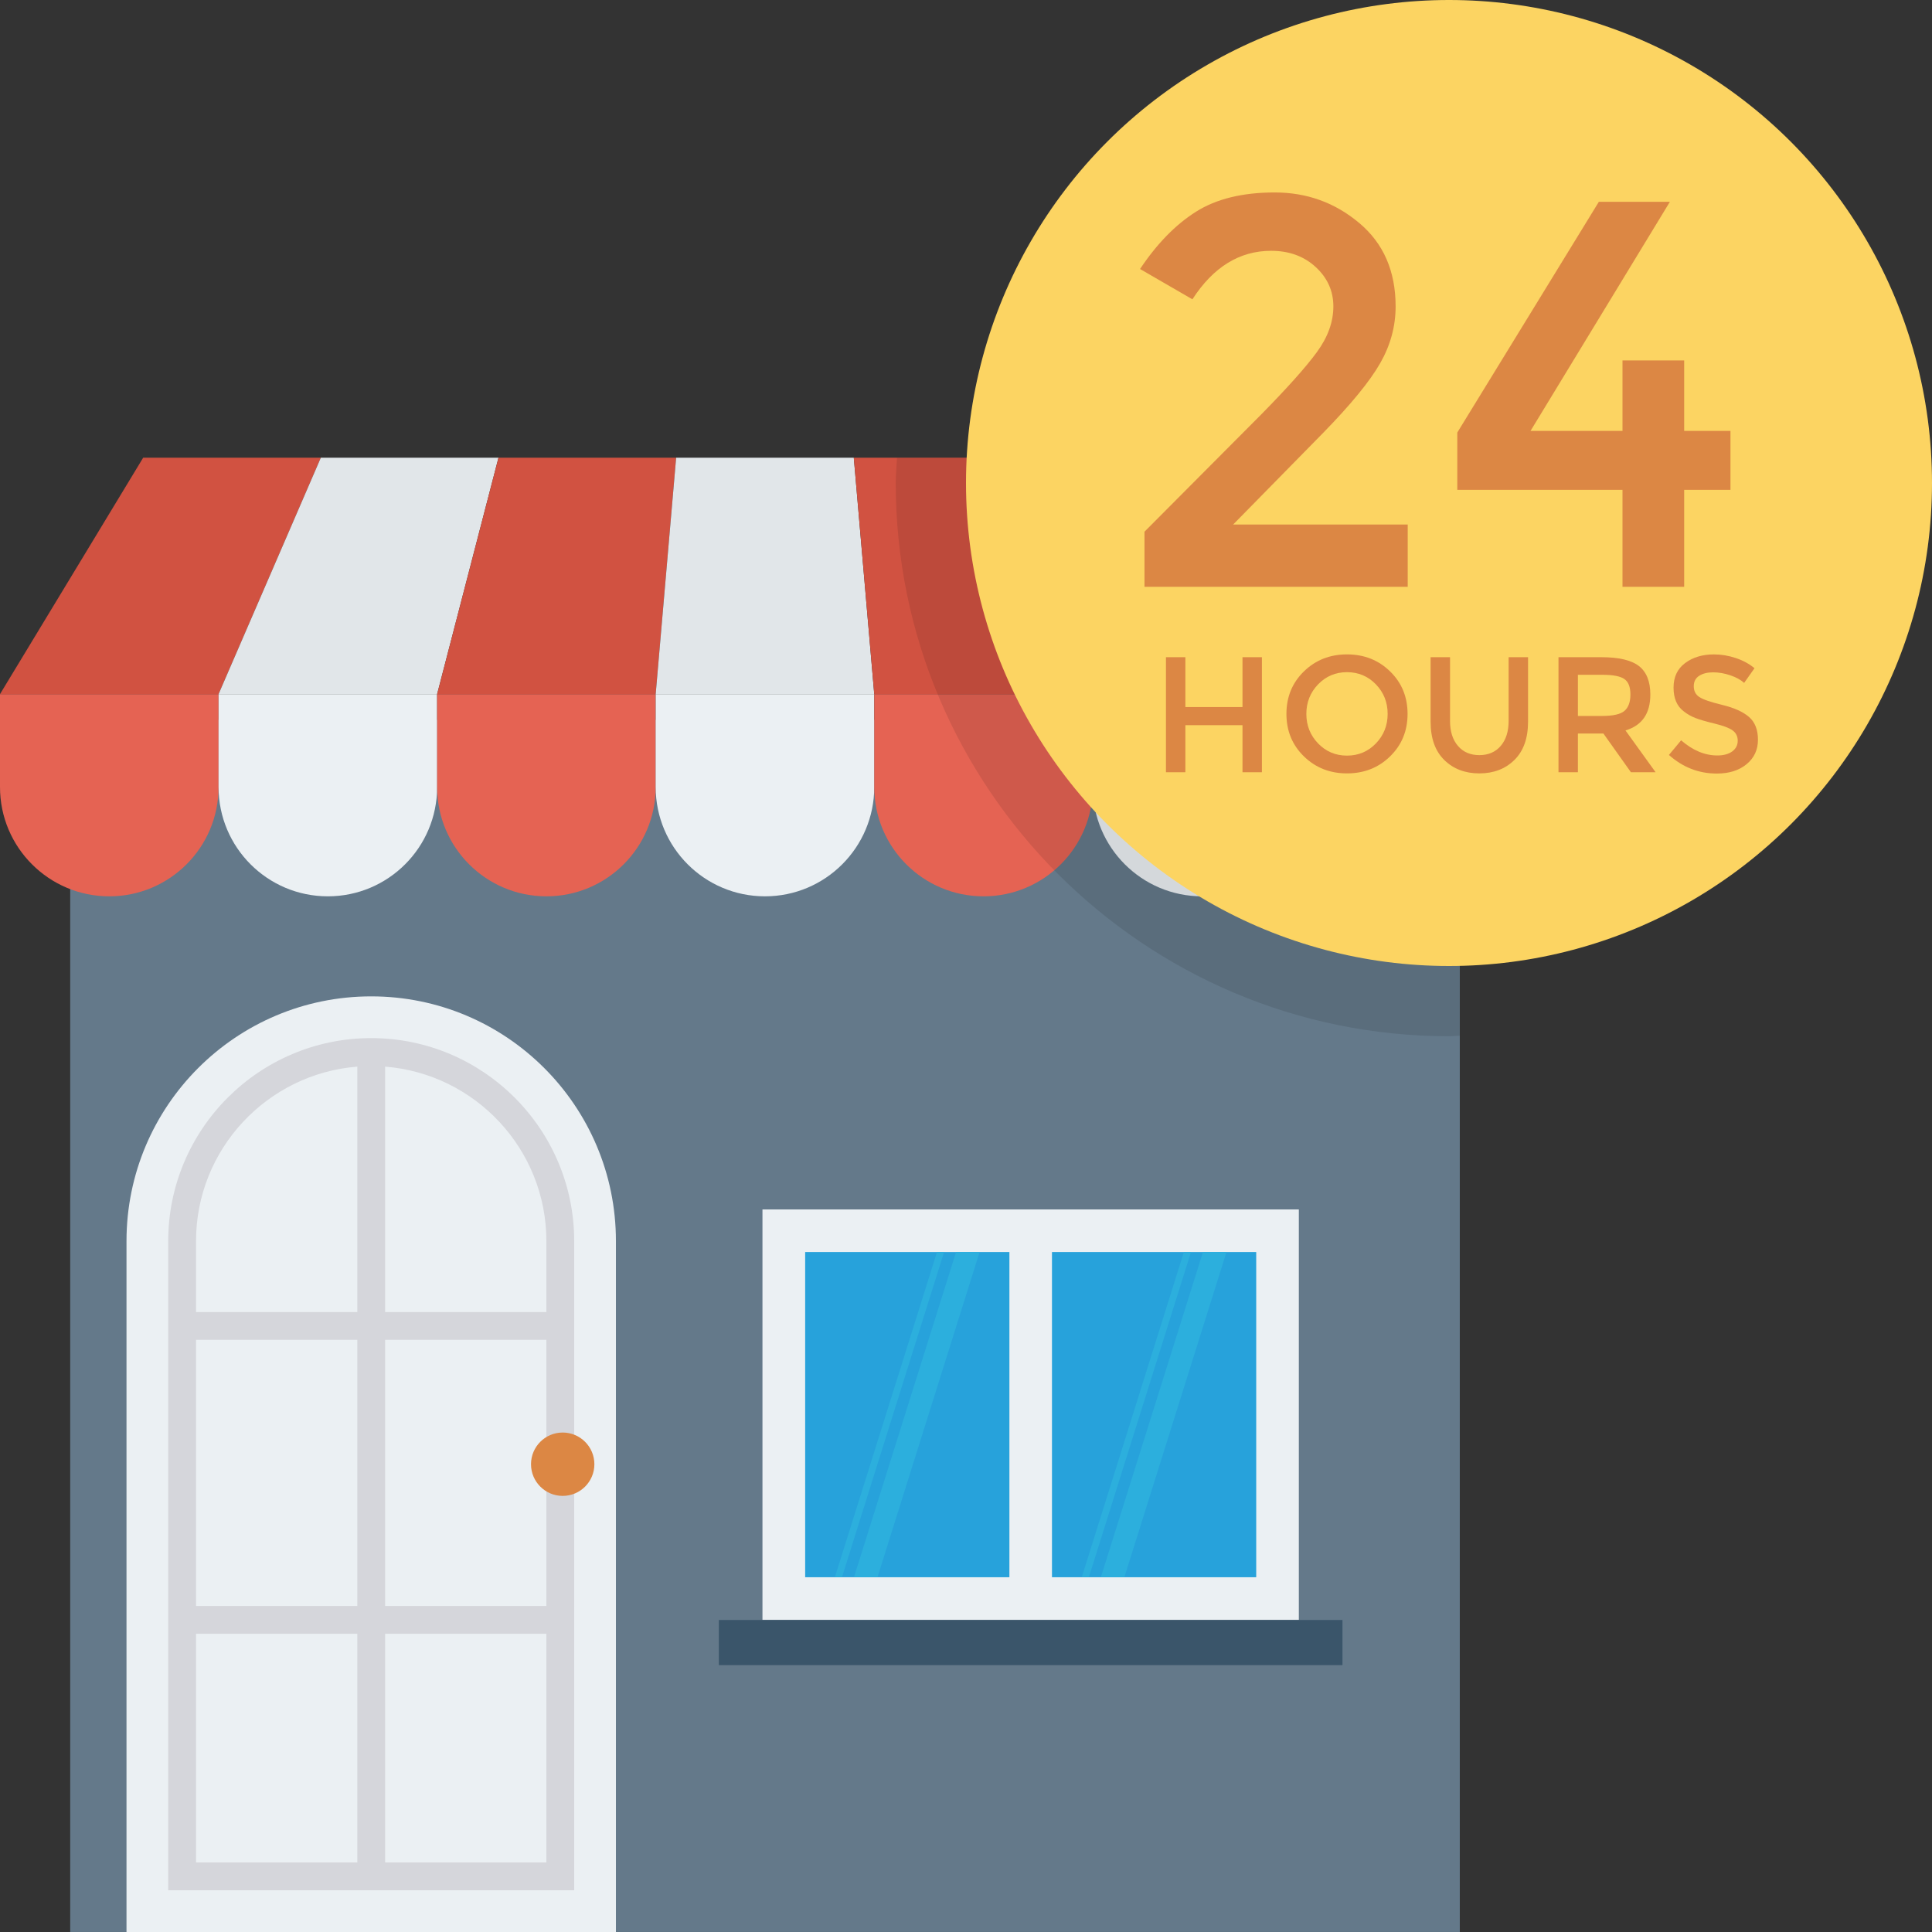 <?xml version="1.0" encoding="iso-8859-1"?>
<!-- Generator: Adobe Illustrator 19.0.0, SVG Export Plug-In . SVG Version: 6.00 Build 0)  -->
<svg xmlns="http://www.w3.org/2000/svg" xmlns:xlink="http://www.w3.org/1999/xlink" version="1.1" id="Capa_1" x="0px" y="0px" viewBox="0 0 409.6 409.6" style="enable-background:new 0 0 409.6 409.6;" xml:space="preserve">
<rect x="0" y="0" width="409.6" height="409.6" fill="#333333" stroke="none"/>
<rect x="14.884" y="152.622" style="fill:#64798A;" width="294.605" height="256.973"/>
<path style="fill:#E56353;" d="M0,147.159v19.7c0,12.796,10.372,23.169,23.168,23.169l0,0c12.797,0,23.169-10.373,23.169-23.169  v-19.7H0z"/>
<path style="fill:#EBF0F3;" d="M46.337,147.159v19.7c0,12.796,10.372,23.169,23.168,23.169s23.169-10.373,23.169-23.169v-19.7  H46.337z"/>
<path style="fill:#E56353;" d="M92.675,147.159v19.7c0,12.796,10.372,23.169,23.168,23.169c12.796,0,23.169-10.373,23.169-23.169  v-19.7H92.675z"/>
<path style="fill:#EBF0F3;" d="M139.012,147.159v19.7c0,12.796,10.372,23.169,23.168,23.169c12.796,0,23.168-10.373,23.168-23.169  v-19.7H139.012z"/>
<path style="fill:#E56353;" d="M185.348,147.159v19.7c0,12.796,10.374,23.169,23.169,23.169s23.168-10.373,23.168-23.169v-19.7  H185.348z"/>
<path style="fill:#EBF0F3;" d="M231.685,147.159v19.7c0,12.796,10.374,23.169,23.169,23.169s23.168-10.373,23.168-23.169v-19.7  H231.685z"/>
<path style="fill:#E56353;" d="M278.023,147.159v19.7c0,12.796,10.372,23.169,23.169,23.169c12.794,0,23.168-10.373,23.168-23.169  v-19.7H278.023z"/>
<polygon style="fill:#D15241;" points="68.02,97.035 30.356,97.035 0,147.16 46.337,147.16 "/>
<polygon style="fill:#E1E6E9;" points="105.684,97.035 68.02,97.035 46.337,147.16 92.674,147.16 "/>
<polygon style="fill:#D15241;" points="143.348,97.035 105.684,97.035 92.674,147.16 139.011,147.16 "/>
<polygon style="fill:#E1E6E9;" points="181.012,97.035 143.348,97.035 139.011,147.16 185.348,147.16 "/>
<polygon style="fill:#D15241;" points="218.676,97.035 181.012,97.035 185.348,147.16 231.686,147.16 "/>
<polygon style="fill:#E1E6E9;" points="256.34,97.035 218.676,97.035 231.686,147.16 278.023,147.16 "/>
<polygon style="fill:#D15241;" points="294.004,97.035 256.34,97.035 278.023,147.16 324.36,147.16 "/>
<g>
	<path style="fill:#EBF0F3;" d="M78.7,211.24c-28.652,0-51.881,23.228-51.881,51.881V409.6h103.763V263.121   C130.582,234.468,107.354,211.24,78.7,211.24z"/>
	<rect x="161.649" y="256.41" style="fill:#EBF0F3;" width="113.715" height="87.03"/>
</g>
<g>
	<rect x="170.701" y="265.441" style="fill:#27A2DB;" width="43.3" height="68.946"/>
	<rect x="223.027" y="265.441" style="fill:#27A2DB;" width="43.3" height="68.946"/>
</g>
<g>
	<polygon style="fill:#2CAFDD;" points="255.038,265.444 233.388,334.388 238.374,334.388 260.023,265.444  "/>
	<polygon style="fill:#2CAFDD;" points="250.99,265.444 229.34,334.388 230.846,334.388 252.496,265.444  "/>
	<polygon style="fill:#2CAFDD;" points="202.695,265.444 181.046,334.388 186.032,334.388 207.681,265.444  "/>
	<polygon style="fill:#2CAFDD;" points="198.648,265.444 176.998,334.388 178.504,334.388 200.154,265.444  "/>
</g>
<rect x="152.402" y="343.45" style="fill:#3A556A;" width="132.214" height="9.574"/>
<path style="fill:#D5D6DB;" d="M78.702,220.087c-23.734,0-43.039,19.305-43.039,43.033v137.634h86.072V263.12  C121.734,239.392,102.43,220.087,78.702,220.087z M115.837,263.12v15.043H81.65v-52.029  C100.748,227.646,115.837,243.641,115.837,263.12z M81.65,284.06h34.187v56.423H81.65V284.06z M75.753,340.484H41.56V284.06h34.193  V340.484z M75.753,226.134v52.029H41.56V263.12C41.56,243.641,56.65,227.646,75.753,226.134z M41.56,346.381h34.193v48.475H41.56  V346.381z M81.65,394.856v-48.475h34.187v48.475H81.65z"/>
<circle style="fill:#DC8744;" cx="119.296" cy="310.426" r="6.717"/>
<path style="opacity:0.1;enable-background:new    ;" d="M324.382,166.834v-19.661l-30.385-50.12h-103.82  c-0.081,1.785-0.271,3.541-0.271,5.345c0,64.676,52.618,117.295,117.295,117.295c0.773,0,1.518-0.101,2.287-0.116v-31.072  C318.2,185.154,324.382,176.739,324.382,166.834z"/>
<circle style="fill:#FCD462;" cx="307.2" cy="102.4" r="102.4"/>
<g>
	<path style="fill:#DC8744;" d="M279.186,74.658c2.338-3.183,3.497-6.424,3.497-9.692c0-3.269-1.245-6.044-3.734-8.343   c-2.49-2.3-5.644-3.449-9.455-3.449c-6.699,0-12.258,3.43-16.696,10.282l-11.099-6.424c3.582-5.369,7.535-9.417,11.859-12.144   c4.314-2.727,9.883-4.086,16.696-4.086c6.813,0,12.781,2.157,17.922,6.481c5.141,4.314,7.706,10.215,7.706,17.684   c0,4.21-1.093,8.22-3.269,12.03c-2.176,3.82-6.186,8.723-12.03,14.71l-19.147,19.499h37.012v13.199H242.64v-11.678l24.754-24.868   C272.915,82.251,276.849,77.851,279.186,74.658z"/>
	<path style="fill:#DC8744;" d="M343.983,91.354V76.416h13.075v14.938h9.816v12.496h-9.816v20.554h-13.075V103.85h-35.026V91.706   l30.009-48.918h15.061l-29.543,48.567H343.983z"/>
	<path style="fill:#DC8744;" d="M247.192,163.721v-24.39h4.117v10.572h12.108v-10.572h4.117v24.39h-4.117v-9.978h-12.108v9.978   H247.192z"/>
	<path style="fill:#DC8744;" d="M294.716,160.353c-2.465,2.408-5.512,3.612-9.141,3.612s-6.676-1.204-9.141-3.612   c-2.468-2.408-3.7-5.407-3.7-9.002c0-3.595,1.232-6.596,3.7-9.002c2.465-2.408,5.512-3.612,9.141-3.612s6.676,1.204,9.141,3.612   c2.468,2.405,3.7,5.407,3.7,9.002C298.416,154.946,297.183,157.945,294.716,160.353z M291.7,145.087   c-1.664-1.721-3.706-2.581-6.125-2.581s-4.461,0.86-6.125,2.581c-1.661,1.724-2.493,3.811-2.493,6.264   c0,2.453,0.832,4.541,2.493,6.264c1.664,1.721,3.706,2.581,6.125,2.581s4.461-0.86,6.125-2.581   c1.661-1.724,2.493-3.811,2.493-6.264C294.193,148.898,293.361,146.811,291.7,145.087z"/>
	<path style="fill:#DC8744;" d="M309.093,158.138c1.116,1.303,2.629,1.954,4.538,1.954c1.905,0,3.419-0.65,4.535-1.954   c1.116-1.303,1.675-3.07,1.675-5.304v-13.502h4.117v13.679c0,3.513-0.965,6.216-2.896,8.113c-1.931,1.894-4.41,2.842-7.431,2.842   c-3.024,0-5.503-0.948-7.434-2.842c-1.931-1.897-2.896-4.6-2.896-8.113v-13.679h4.117v13.502   C307.417,155.068,307.977,156.835,309.093,158.138z"/>
	<path style="fill:#DC8744;" d="M349.884,147.251c0,4.024-1.758,6.56-5.27,7.607l6.386,8.862h-5.233l-5.827-8.201h-5.41v8.201   h-4.117v-24.39h9.073c3.72,0,6.386,0.628,7.991,1.883C349.081,142.472,349.884,144.482,349.884,147.251z M344.404,150.707   c0.838-0.721,1.258-1.88,1.258-3.473c0-1.593-0.432-2.686-1.292-3.28c-0.86-0.593-2.397-0.889-4.606-0.889h-5.233v8.723h5.128   C341.984,151.789,343.569,151.428,344.404,150.707z"/>
	<path style="fill:#DC8744;" d="M363.194,142.54c-1.198,0-2.181,0.244-2.948,0.733c-0.77,0.488-1.153,1.227-1.153,2.218   c0,0.988,0.383,1.744,1.153,2.266c0.767,0.525,2.4,1.088,4.901,1.692c2.499,0.605,4.384,1.454,5.654,2.547   c1.266,1.093,1.9,2.706,1.9,4.833c0,2.13-0.801,3.856-2.408,5.182c-1.604,1.326-3.709,1.988-6.315,1.988   c-3.814,0-7.198-1.312-10.152-3.941l2.581-3.107c2.465,2.141,5.023,3.212,7.676,3.212c1.326,0,2.38-0.287,3.158-0.855   c0.781-0.571,1.17-1.326,1.17-2.269s-0.366-1.675-1.099-2.198c-0.733-0.525-1.996-1-3.785-1.431   c-1.792-0.432-3.155-0.826-4.083-1.187c-0.931-0.361-1.758-0.832-2.479-1.414c-1.443-1.093-2.161-2.766-2.161-5.023   c0-2.257,0.818-3.995,2.459-5.216c1.638-1.221,3.669-1.832,6.088-1.832c1.559,0,3.107,0.256,4.64,0.767   c1.536,0.511,2.862,1.232,3.978,2.164l-2.198,3.107c-0.721-0.653-1.698-1.187-2.93-1.607   C365.607,142.75,364.392,142.54,363.194,142.54z"/>
</g>
<g>
</g>
<g>
</g>
<g>
</g>
<g>
</g>
<g>
</g>
<g>
</g>
<g>
</g>
<g>
</g>
<g>
</g>
<g>
</g>
<g>
</g>
<g>
</g>
<g>
</g>
<g>
</g>
<g>
</g>
</svg>
